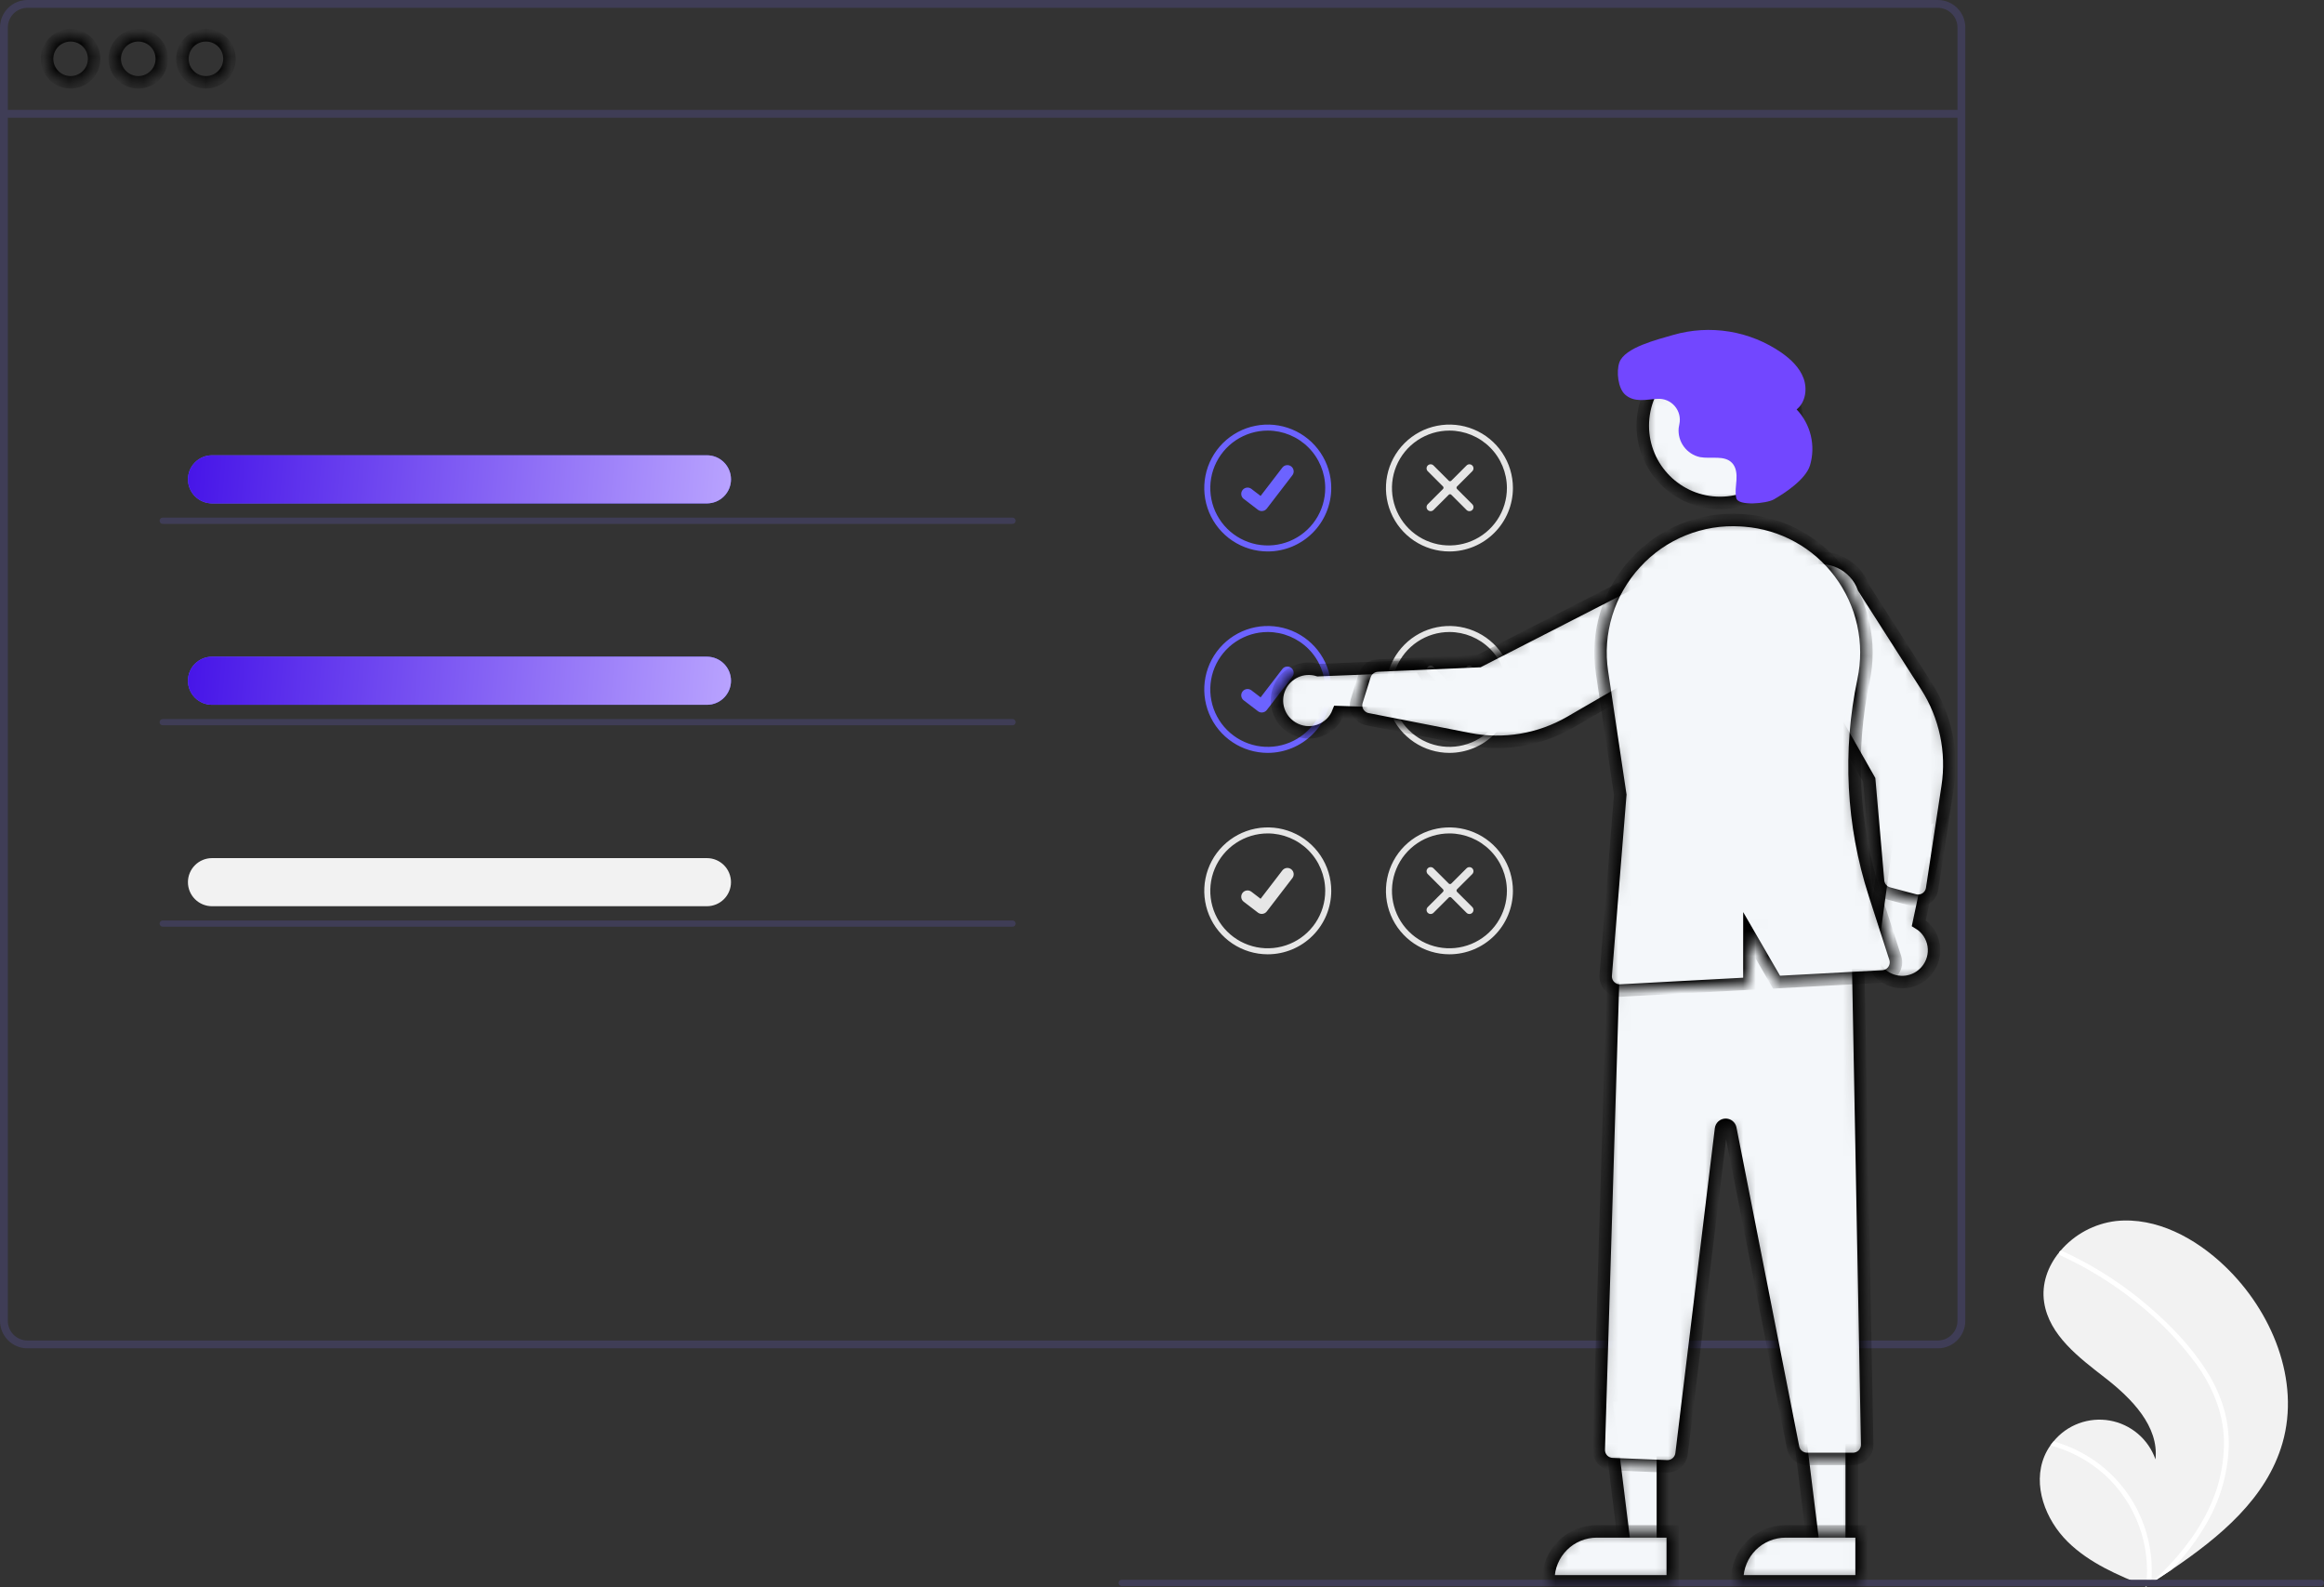 <svg width="186" height="127" viewBox="0 0 186 127" fill="none" xmlns="http://www.w3.org/2000/svg">
<rect x="0" y="0" width="186" height="127" fill="#333333" stroke="none"/>
<g clip-path="url(#clip0_0_972)">
<path d="M182.674 115.49C181.401 119.901 177.686 122.988 173.81 125.611C173.269 125.977 172.727 126.335 172.186 126.685C172.182 126.686 172.178 126.69 172.174 126.691C172.148 126.708 172.122 126.725 172.098 126.741C171.986 126.813 171.874 126.886 171.764 126.957L171.824 126.984C171.824 126.984 171.884 127.016 171.819 126.989C171.799 126.981 171.779 126.974 171.76 126.965C169.508 126.058 167.216 125.084 165.491 123.384C163.7 121.619 162.654 118.851 163.624 116.532C163.751 116.228 163.912 115.94 164.103 115.672C164.182 115.559 164.267 115.452 164.355 115.346C164.89 114.694 165.588 114.196 166.38 113.904C167.171 113.611 168.026 113.534 168.856 113.681C169.687 113.828 170.464 114.193 171.106 114.739C171.749 115.285 172.234 115.992 172.513 116.788C172.797 114.139 170.611 111.92 168.507 110.283C166.402 108.647 164.011 106.865 163.604 104.231C163.376 102.765 163.887 101.345 164.816 100.204C164.845 100.17 164.873 100.135 164.903 100.101C166.034 98.773 167.625 97.921 169.358 97.713C172.586 97.378 175.721 99.085 178.065 101.327C181.839 104.934 184.121 110.475 182.674 115.49Z" fill="#F2F2F2"/>
<path d="M176.608 109.721C177.227 110.684 177.703 111.732 178.019 112.832C178.287 113.815 178.406 114.833 178.373 115.851C178.286 117.947 177.698 119.991 176.656 121.812C175.871 123.193 174.915 124.47 173.81 125.611C173.269 125.978 172.727 126.336 172.186 126.685C172.182 126.687 172.178 126.69 172.174 126.692C172.148 126.708 172.122 126.725 172.098 126.742C171.986 126.814 171.874 126.886 171.764 126.957C171.764 126.957 171.884 127.016 171.819 126.99C171.799 126.981 171.779 126.974 171.76 126.966C171.961 125.313 171.764 123.636 171.183 122.075C170.602 120.514 169.656 119.114 168.422 117.994C167.186 116.891 165.706 116.095 164.104 115.672C164.182 115.56 164.267 115.452 164.355 115.347C164.974 115.52 165.576 115.748 166.155 116.027C168.224 117.02 169.918 118.652 170.987 120.681C171.946 122.524 172.358 124.602 172.176 126.671C172.269 126.587 172.362 126.502 172.451 126.417C174.162 124.823 175.682 122.994 176.711 120.883C177.603 119.095 178.042 117.115 177.988 115.118C177.904 112.94 177.035 110.923 175.778 109.167C174.4 107.293 172.772 105.617 170.939 104.184C169.092 102.706 167.071 101.46 164.921 100.472C164.872 100.45 164.834 100.409 164.815 100.36C164.795 100.31 164.796 100.254 164.816 100.205C164.83 100.16 164.862 100.123 164.903 100.102C164.924 100.093 164.948 100.089 164.971 100.089C164.994 100.09 165.017 100.097 165.037 100.108C165.303 100.23 165.566 100.354 165.828 100.483C168.006 101.558 170.042 102.9 171.889 104.477C173.673 105.997 175.353 107.733 176.608 109.721Z" fill="white"/>
<path d="M155.094 2.86066e-09H2.196C1.614 0.001 1.056 0.232 0.644 0.643C0.232 1.055 0.001 1.613 0 2.194V105.707C0.001 106.289 0.232 106.847 0.644 107.258C1.056 107.669 1.614 107.901 2.196 107.901H155.094C155.411 107.901 155.725 107.832 156.013 107.7C156.302 107.567 156.558 107.373 156.764 107.131C156.781 107.112 156.797 107.092 156.812 107.071C156.943 106.911 157.049 106.732 157.126 106.54C157.237 106.276 157.293 105.993 157.293 105.707V2.194C157.292 1.612 157.06 1.054 156.648 0.643C156.235 0.231 155.676 -2.96894e-05 155.094 2.86066e-09V2.86066e-09ZM156.665 105.707C156.666 106.013 156.575 106.312 156.406 106.568C156.255 106.792 156.051 106.975 155.811 107.101C155.59 107.216 155.343 107.275 155.094 107.275H2.196C1.78 107.274 1.382 107.109 1.087 106.815C0.793 106.521 0.628 106.123 0.627 105.707V2.194C0.628 1.779 0.793 1.38 1.087 1.086C1.382 0.792 1.78 0.627 2.196 0.627H155.094C155.51 0.627 155.909 0.792 156.204 1.086C156.499 1.38 156.665 1.778 156.665 2.194V105.707Z" fill="#3F3D56"/>
<path d="M156.978 8.795H0.313V9.423H156.978V8.795Z" fill="#3F3D56"/>
<mask id="path-5-inside-1_0_972" fill="white">
<path d="M5.65 6.587C6.691 6.587 7.534 5.745 7.534 4.705C7.534 3.666 6.691 2.823 5.65 2.823C4.61 2.823 3.766 3.666 3.766 4.705C3.766 5.745 4.61 6.587 5.65 6.587Z"/>
</mask>
<path d="M5.65 6.587C6.691 6.587 7.534 5.745 7.534 4.705C7.534 3.666 6.691 2.823 5.65 2.823C4.61 2.823 3.766 3.666 3.766 4.705C3.766 5.745 4.61 6.587 5.65 6.587Z" stroke="black" mask="url(#path-5-inside-1_0_972)"/>
<mask id="path-6-inside-2_0_972" fill="white">
<path d="M11.066 6.587C12.107 6.587 12.95 5.745 12.95 4.705C12.95 3.666 12.107 2.823 11.066 2.823C10.026 2.823 9.182 3.666 9.182 4.705C9.182 5.745 10.026 6.587 11.066 6.587Z"/>
</mask>
<path d="M11.066 6.587C12.107 6.587 12.95 5.745 12.95 4.705C12.95 3.666 12.107 2.823 11.066 2.823C10.026 2.823 9.182 3.666 9.182 4.705C9.182 5.745 10.026 6.587 11.066 6.587Z" stroke="black" mask="url(#path-6-inside-2_0_972)"/>
<mask id="path-7-inside-3_0_972" fill="white">
<path d="M16.482 6.587C17.522 6.587 18.366 5.745 18.366 4.705C18.366 3.666 17.522 2.823 16.482 2.823C15.441 2.823 14.598 3.666 14.598 4.705C14.598 5.745 15.441 6.587 16.482 6.587Z"/>
</mask>
<path d="M16.482 6.587C17.522 6.587 18.366 5.745 18.366 4.705C18.366 3.666 17.522 2.823 16.482 2.823C15.441 2.823 14.598 3.666 14.598 4.705C14.598 5.745 15.441 6.587 16.482 6.587Z" stroke="black" mask="url(#path-7-inside-3_0_972)"/>
<path d="M101.464 44.131C100.459 44.131 99.477 43.833 98.641 43.276C97.805 42.718 97.154 41.925 96.769 40.997C96.385 40.069 96.284 39.048 96.48 38.064C96.676 37.079 97.16 36.174 97.871 35.464C98.582 34.754 99.487 34.27 100.473 34.075C101.459 33.879 102.481 33.979 103.409 34.364C104.338 34.748 105.131 35.398 105.69 36.233C106.248 37.068 106.546 38.05 106.546 39.054C106.545 40.4 106.009 41.691 105.056 42.642C104.103 43.594 102.812 44.13 101.464 44.131V44.131ZM101.464 34.458C100.555 34.458 99.665 34.728 98.909 35.233C98.152 35.738 97.563 36.456 97.214 37.295C96.866 38.135 96.775 39.059 96.953 39.951C97.13 40.842 97.568 41.661 98.212 42.304C98.855 42.947 99.675 43.384 100.567 43.562C101.459 43.739 102.384 43.648 103.225 43.3C104.065 42.952 104.784 42.363 105.289 41.607C105.795 40.852 106.064 39.963 106.064 39.054C106.063 37.836 105.578 36.667 104.716 35.806C103.853 34.944 102.684 34.46 101.464 34.458V34.458Z" fill="#6C63FF"/>
<path d="M100.985 40.899C100.876 40.899 100.77 40.864 100.683 40.799L100.677 40.795L99.54 39.925C99.433 39.844 99.363 39.723 99.346 39.59C99.328 39.458 99.364 39.323 99.446 39.217C99.527 39.111 99.648 39.041 99.781 39.024C99.914 39.006 100.048 39.042 100.155 39.123L100.892 39.688L102.633 37.418C102.673 37.366 102.724 37.322 102.781 37.288C102.839 37.255 102.902 37.234 102.968 37.225C103.034 37.216 103.1 37.221 103.165 37.238C103.229 37.255 103.289 37.285 103.341 37.325L103.342 37.325L103.331 37.34L103.342 37.325C103.448 37.407 103.518 37.527 103.535 37.66C103.553 37.792 103.517 37.927 103.435 38.033L101.387 40.701C101.34 40.763 101.279 40.813 101.209 40.847C101.139 40.881 101.063 40.899 100.985 40.898L100.985 40.899Z" fill="#6C63FF"/>
<path d="M116.005 44.131C115 44.131 114.017 43.833 113.181 43.276C112.346 42.718 111.694 41.925 111.31 40.997C110.925 40.069 110.825 39.048 111.021 38.064C111.217 37.079 111.701 36.174 112.411 35.464C113.122 34.754 114.027 34.27 115.013 34.075C115.999 33.879 117.021 33.979 117.949 34.364C118.878 34.748 119.672 35.398 120.23 36.233C120.788 37.068 121.086 38.05 121.086 39.054C121.085 40.4 120.549 41.691 119.596 42.642C118.644 43.594 117.352 44.13 116.005 44.131V44.131ZM116.005 34.458C115.095 34.458 114.205 34.728 113.449 35.233C112.692 35.738 112.103 36.456 111.755 37.295C111.407 38.135 111.315 39.059 111.493 39.951C111.67 40.842 112.109 41.661 112.752 42.304C113.395 42.947 114.215 43.384 115.107 43.562C116 43.739 116.924 43.648 117.765 43.3C118.606 42.952 119.324 42.363 119.829 41.607C120.335 40.852 120.605 39.963 120.605 39.054C120.603 37.836 120.118 36.667 119.256 35.806C118.393 34.944 117.224 34.46 116.005 34.458V34.458Z" fill="#E6E6E6"/>
<path d="M117.834 40.811C117.773 40.872 117.69 40.906 117.604 40.906C117.518 40.906 117.435 40.872 117.374 40.811L116.154 39.593C116.127 39.566 116.09 39.55 116.052 39.55C116.014 39.55 115.977 39.566 115.949 39.593L114.73 40.811C114.669 40.872 114.586 40.906 114.5 40.906C114.414 40.906 114.331 40.872 114.27 40.811C114.209 40.75 114.175 40.667 114.175 40.581C114.175 40.495 114.209 40.412 114.27 40.351L115.489 39.133C115.517 39.106 115.532 39.069 115.532 39.031C115.532 38.992 115.517 38.956 115.489 38.928L114.27 37.71C114.209 37.649 114.175 37.566 114.175 37.48C114.175 37.394 114.209 37.311 114.27 37.25C114.331 37.19 114.414 37.155 114.5 37.155C114.586 37.155 114.669 37.19 114.73 37.25L115.949 38.469C115.977 38.496 116.013 38.511 116.052 38.511C116.09 38.511 116.127 38.496 116.154 38.469L117.374 37.251C117.435 37.19 117.517 37.155 117.604 37.155C117.69 37.155 117.773 37.19 117.834 37.251C117.895 37.311 117.929 37.394 117.929 37.48C117.929 37.566 117.895 37.649 117.834 37.71L116.614 38.928C116.587 38.956 116.572 38.992 116.572 39.031C116.572 39.069 116.587 39.106 116.614 39.133L117.834 40.352C117.895 40.412 117.929 40.495 117.929 40.581C117.929 40.667 117.895 40.75 117.834 40.811V40.811Z" fill="#E6E6E6"/>
<path d="M101.464 60.25C100.459 60.25 99.477 59.952 98.641 59.394C97.805 58.836 97.154 58.043 96.769 57.116C96.385 56.188 96.284 55.167 96.48 54.182C96.676 53.197 97.16 52.293 97.871 51.583C98.582 50.873 99.487 50.389 100.473 50.193C101.459 49.997 102.481 50.098 103.409 50.482C104.338 50.866 105.131 51.517 105.69 52.352C106.248 53.187 106.546 54.169 106.546 55.173C106.545 56.519 106.009 57.809 105.056 58.761C104.103 59.713 102.812 60.248 101.464 60.25V60.25ZM101.464 50.577C100.555 50.577 99.665 50.846 98.909 51.351C98.152 51.856 97.563 52.574 97.214 53.414C96.866 54.254 96.775 55.178 96.953 56.069C97.13 56.961 97.568 57.78 98.212 58.422C98.855 59.065 99.675 59.503 100.567 59.68C101.459 59.858 102.384 59.767 103.225 59.419C104.065 59.071 104.784 58.482 105.289 57.726C105.795 56.97 106.064 56.082 106.064 55.173C106.063 53.954 105.578 52.786 104.716 51.925C103.853 51.063 102.684 50.578 101.464 50.577V50.577Z" fill="#6C63FF"/>
<path d="M100.985 57.018C100.876 57.018 100.77 56.983 100.683 56.917L100.677 56.913L99.54 56.044C99.433 55.962 99.363 55.842 99.346 55.709C99.328 55.576 99.364 55.442 99.446 55.336C99.527 55.229 99.648 55.16 99.781 55.142C99.914 55.125 100.048 55.161 100.155 55.242L100.892 55.807L102.633 53.537C102.673 53.484 102.724 53.44 102.781 53.407C102.839 53.374 102.902 53.352 102.968 53.344C103.034 53.335 103.1 53.339 103.165 53.356C103.229 53.374 103.289 53.403 103.341 53.444L103.342 53.444L103.331 53.459L103.342 53.444C103.448 53.525 103.518 53.646 103.535 53.778C103.553 53.911 103.517 54.045 103.435 54.152L101.387 56.82C101.34 56.882 101.279 56.931 101.209 56.965C101.139 57 101.063 57.017 100.985 57.017L100.985 57.018Z" fill="#6C63FF"/>
<path d="M116.005 60.25C115 60.25 114.017 59.952 113.181 59.394C112.346 58.836 111.694 58.043 111.31 57.116C110.925 56.188 110.825 55.167 111.021 54.182C111.217 53.197 111.701 52.293 112.411 51.583C113.122 50.873 114.027 50.389 115.013 50.193C115.999 49.997 117.021 50.098 117.949 50.482C118.878 50.866 119.672 51.517 120.23 52.352C120.788 53.187 121.086 54.169 121.086 55.173C121.085 56.519 120.549 57.809 119.596 58.761C118.644 59.713 117.352 60.248 116.005 60.25ZM116.005 50.577C115.095 50.577 114.205 50.846 113.449 51.351C112.692 51.856 112.103 52.574 111.755 53.414C111.407 54.254 111.315 55.178 111.493 56.069C111.67 56.961 112.109 57.78 112.752 58.422C113.395 59.065 114.215 59.503 115.107 59.68C116 59.858 116.924 59.767 117.765 59.419C118.606 59.071 119.324 58.482 119.829 57.726C120.335 56.97 120.605 56.082 120.605 55.173C120.603 53.954 120.118 52.786 119.256 51.925C118.393 51.063 117.224 50.578 116.005 50.577V50.577Z" fill="#E6E6E6"/>
<path d="M117.834 56.929C117.773 56.99 117.69 57.024 117.604 57.024C117.517 57.024 117.435 56.99 117.374 56.929L116.154 55.711C116.127 55.684 116.09 55.669 116.052 55.669C116.013 55.669 115.977 55.684 115.949 55.711L114.73 56.929C114.669 56.99 114.586 57.024 114.5 57.024C114.414 57.024 114.331 56.99 114.27 56.929C114.209 56.868 114.175 56.785 114.175 56.699C114.175 56.613 114.209 56.531 114.27 56.469L115.489 55.251C115.516 55.224 115.532 55.187 115.532 55.149C115.532 55.111 115.516 55.074 115.489 55.047L114.27 53.828C114.209 53.767 114.175 53.685 114.175 53.598C114.175 53.512 114.209 53.429 114.27 53.369C114.331 53.308 114.414 53.273 114.5 53.273C114.586 53.273 114.669 53.308 114.73 53.369L115.949 54.587C115.976 54.614 116.013 54.629 116.052 54.629C116.09 54.629 116.127 54.614 116.154 54.587L117.374 53.369C117.435 53.308 117.517 53.273 117.604 53.273C117.69 53.273 117.773 53.308 117.834 53.369C117.895 53.43 117.929 53.512 117.929 53.599C117.929 53.685 117.895 53.767 117.834 53.828L116.614 55.047C116.587 55.074 116.572 55.111 116.572 55.149C116.572 55.187 116.587 55.224 116.614 55.251L117.834 56.47C117.895 56.531 117.929 56.613 117.929 56.699C117.929 56.785 117.895 56.868 117.834 56.929V56.929Z" fill="#E6E6E6"/>
<path d="M101.464 76.368C100.459 76.368 99.477 76.071 98.641 75.513C97.805 74.955 97.154 74.162 96.769 73.234C96.385 72.307 96.284 71.286 96.48 70.301C96.676 69.316 97.16 68.411 97.871 67.701C98.582 66.991 99.487 66.508 100.473 66.312C101.459 66.116 102.481 66.217 103.409 66.601C104.338 66.985 105.131 67.636 105.69 68.471C106.248 69.306 106.546 70.287 106.546 71.291C106.545 72.637 106.009 73.928 105.056 74.88C104.103 75.832 102.812 76.367 101.464 76.368V76.368ZM101.464 66.695C100.555 66.695 99.665 66.965 98.909 67.47C98.152 67.975 97.563 68.693 97.214 69.533C96.866 70.372 96.775 71.296 96.953 72.188C97.13 73.079 97.568 73.898 98.212 74.541C98.855 75.184 99.675 75.622 100.567 75.799C101.459 75.976 102.384 75.885 103.225 75.537C104.065 75.19 104.784 74.6 105.289 73.845C105.795 73.089 106.064 72.2 106.064 71.291C106.063 70.073 105.578 68.905 104.716 68.043C103.853 67.181 102.684 66.697 101.464 66.695V66.695Z" fill="#E6E6E6"/>
<path d="M100.985 73.136C100.876 73.136 100.77 73.101 100.683 73.036L100.677 73.032L99.54 72.162C99.433 72.081 99.363 71.961 99.346 71.828C99.328 71.695 99.364 71.561 99.446 71.454C99.527 71.348 99.648 71.278 99.781 71.261C99.914 71.243 100.048 71.279 100.155 71.361L100.892 71.925L102.633 69.656C102.673 69.603 102.724 69.559 102.781 69.526C102.839 69.493 102.902 69.471 102.968 69.462C103.034 69.454 103.1 69.458 103.165 69.475C103.229 69.492 103.289 69.522 103.341 69.562L103.342 69.562L103.331 69.577L103.342 69.562C103.448 69.644 103.518 69.764 103.535 69.897C103.553 70.03 103.517 70.164 103.435 70.27L101.387 72.939C101.34 73 101.279 73.05 101.209 73.084C101.139 73.118 101.063 73.136 100.985 73.136L100.985 73.136Z" fill="#E6E6E6"/>
<path d="M116.005 76.368C115 76.368 114.017 76.071 113.181 75.513C112.346 74.955 111.694 74.162 111.31 73.234C110.925 72.307 110.825 71.286 111.021 70.301C111.217 69.316 111.701 68.411 112.411 67.701C113.122 66.991 114.027 66.508 115.013 66.312C115.999 66.116 117.021 66.217 117.949 66.601C118.878 66.985 119.672 67.636 120.23 68.471C120.788 69.306 121.086 70.287 121.086 71.291C121.085 72.637 120.549 73.928 119.596 74.88C118.644 75.832 117.352 76.367 116.005 76.368ZM116.005 66.695C115.095 66.695 114.205 66.965 113.449 67.47C112.692 67.975 112.103 68.693 111.755 69.533C111.407 70.372 111.315 71.296 111.493 72.188C111.67 73.079 112.109 73.898 112.752 74.541C113.395 75.184 114.215 75.622 115.107 75.799C116 75.976 116.924 75.885 117.765 75.537C118.606 75.19 119.324 74.6 119.829 73.845C120.335 73.089 120.605 72.2 120.605 71.291C120.603 70.073 120.118 68.905 119.256 68.043C118.393 67.181 117.224 66.697 116.005 66.695V66.695Z" fill="#E6E6E6"/>
<path d="M117.834 73.048C117.773 73.109 117.69 73.143 117.604 73.143C117.517 73.143 117.435 73.109 117.374 73.048L116.154 71.829C116.127 71.802 116.09 71.787 116.052 71.787C116.013 71.787 115.977 71.802 115.949 71.829L114.73 73.048C114.669 73.109 114.586 73.143 114.5 73.143C114.414 73.143 114.331 73.109 114.27 73.048C114.209 72.987 114.175 72.904 114.175 72.818C114.175 72.732 114.209 72.649 114.27 72.588L115.489 71.37C115.516 71.343 115.532 71.306 115.532 71.267C115.532 71.229 115.516 71.192 115.489 71.165L114.27 69.947C114.209 69.886 114.175 69.803 114.175 69.717C114.175 69.631 114.209 69.548 114.27 69.487C114.331 69.426 114.414 69.392 114.5 69.392C114.586 69.392 114.669 69.426 114.73 69.487L115.949 70.706C115.976 70.733 116.013 70.748 116.052 70.748C116.09 70.748 116.127 70.733 116.154 70.706L117.374 69.487C117.435 69.427 117.517 69.392 117.604 69.393C117.69 69.393 117.772 69.427 117.833 69.488C117.894 69.549 117.928 69.631 117.928 69.717C117.929 69.803 117.894 69.886 117.834 69.947L116.614 71.165C116.587 71.192 116.572 71.229 116.572 71.268C116.572 71.306 116.587 71.343 116.614 71.37L117.834 72.588C117.895 72.649 117.929 72.732 117.929 72.818C117.929 72.904 117.895 72.987 117.834 73.048V73.048Z" fill="#E6E6E6"/>
<path d="M185.748 126.926H89.778C89.711 126.926 89.647 126.899 89.6 126.852C89.553 126.805 89.526 126.741 89.526 126.674C89.526 126.607 89.553 126.543 89.6 126.496C89.647 126.449 89.711 126.422 89.778 126.422H185.748C185.815 126.422 185.879 126.449 185.926 126.496C185.973 126.543 186 126.607 186 126.674C186 126.741 185.973 126.805 185.926 126.852C185.879 126.899 185.815 126.926 185.748 126.926Z" fill="#3F3D56"/>
<mask id="path-21-inside-4_0_972" fill="white">
<path d="M103.441 58.244C103.758 58.436 104.113 58.555 104.481 58.595C104.849 58.634 105.221 58.593 105.572 58.473C105.922 58.353 106.242 58.158 106.509 57.901C106.775 57.645 106.982 57.333 107.115 56.987L116.112 57.286L113.668 53.302L105.5 53.629C104.904 53.444 104.262 53.484 103.694 53.741C103.126 53.998 102.672 54.454 102.418 55.023C102.164 55.592 102.128 56.234 102.317 56.828C102.505 57.421 102.905 57.925 103.441 58.244V58.244Z"/>
</mask>
<path d="M103.441 58.244C103.758 58.436 104.113 58.555 104.481 58.595C104.849 58.634 105.221 58.593 105.572 58.473C105.922 58.353 106.242 58.158 106.509 57.901C106.775 57.645 106.982 57.333 107.115 56.987L116.112 57.286L113.668 53.302L105.5 53.629C104.904 53.444 104.262 53.484 103.694 53.741C103.126 53.998 102.672 54.454 102.418 55.023C102.164 55.592 102.128 56.234 102.317 56.828C102.505 57.421 102.905 57.925 103.441 58.244V58.244Z" fill="#F4F7FA" stroke="black" mask="url(#path-21-inside-4_0_972)"/>
<mask id="path-22-inside-5_0_972" fill="white">
<path d="M154.165 77.712C154.409 77.434 154.589 77.106 154.692 76.751C154.796 76.395 154.82 76.022 154.763 75.656C154.707 75.291 154.57 74.942 154.364 74.635C154.158 74.327 153.887 74.069 153.57 73.878L155.44 65.081L151.085 66.787L149.977 74.879C149.691 75.432 149.617 76.071 149.771 76.675C149.925 77.278 150.295 77.805 150.811 78.154C151.327 78.503 151.954 78.651 152.572 78.57C153.19 78.489 153.757 78.183 154.165 77.712V77.712Z"/>
</mask>
<path d="M154.165 77.712C154.409 77.434 154.589 77.106 154.692 76.751C154.796 76.395 154.82 76.022 154.763 75.656C154.707 75.291 154.57 74.942 154.364 74.635C154.158 74.327 153.887 74.069 153.57 73.878L155.44 65.081L151.085 66.787L149.977 74.879C149.691 75.432 149.617 76.071 149.771 76.675C149.925 77.278 150.295 77.805 150.811 78.154C151.327 78.503 151.954 78.651 152.572 78.57C153.19 78.489 153.757 78.183 154.165 77.712V77.712Z" fill="#F4F7FA" stroke="black" mask="url(#path-22-inside-5_0_972)"/>
<mask id="path-23-inside-6_0_972" fill="white">
<path d="M133.091 123.558L130.003 123.558L128.534 111.657L133.091 111.657L133.091 123.558Z"/>
</mask>
<path d="M133.091 123.558L130.003 123.558L128.534 111.657L133.091 111.657L133.091 123.558Z" fill="#F4F7FA" stroke="black" mask="url(#path-23-inside-6_0_972)"/>
<mask id="path-24-inside-7_0_972" fill="white">
<path d="M133.878 126.549L123.921 126.549V126.423C123.921 125.914 124.021 125.411 124.216 124.941C124.411 124.471 124.696 124.044 125.056 123.685C125.416 123.325 125.843 123.04 126.313 122.846C126.784 122.651 127.288 122.551 127.797 122.551H127.797L133.878 122.551L133.878 126.549Z"/>
</mask>
<path d="M133.878 126.549L123.921 126.549V126.423C123.921 125.914 124.021 125.411 124.216 124.941C124.411 124.471 124.696 124.044 125.056 123.685C125.416 123.325 125.843 123.04 126.313 122.846C126.784 122.651 127.288 122.551 127.797 122.551H127.797L133.878 122.551L133.878 126.549Z" fill="#F4F7FA" stroke="black" mask="url(#path-24-inside-7_0_972)"/>
<mask id="path-25-inside-8_0_972" fill="white">
<path d="M148.204 123.558L145.116 123.558L143.647 111.657L148.205 111.657L148.204 123.558Z"/>
</mask>
<path d="M148.204 123.558L145.116 123.558L143.647 111.657L148.205 111.657L148.204 123.558Z" fill="#F4F7FA" stroke="black" mask="url(#path-25-inside-8_0_972)"/>
<mask id="path-26-inside-9_0_972" fill="white">
<path d="M148.992 126.549L139.034 126.549V126.423C139.034 125.914 139.135 125.411 139.329 124.941C139.524 124.471 139.81 124.044 140.169 123.685C140.529 123.325 140.957 123.04 141.427 122.846C141.897 122.651 142.401 122.551 142.91 122.551H142.91L148.992 122.551L148.992 126.549Z"/>
</mask>
<path d="M148.992 126.549L139.034 126.549V126.423C139.034 125.914 139.135 125.411 139.329 124.941C139.524 124.471 139.81 124.044 140.169 123.685C140.529 123.325 140.957 123.04 141.427 122.846C141.897 122.651 142.401 122.551 142.91 122.551H142.91L148.992 122.551L148.992 126.549Z" fill="#F4F7FA" stroke="black" mask="url(#path-26-inside-9_0_972)"/>
<mask id="path-27-inside-10_0_972" fill="white">
<path d="M133.412 117.344L129.041 117.169C128.743 117.156 128.462 117.027 128.258 116.809C128.055 116.59 127.945 116.301 127.953 116.003L129.185 75.642L129.265 75.613C136.927 72.844 143.265 73.054 148.642 76.252L148.702 76.288L149.44 115.598C149.443 115.748 149.416 115.898 149.36 116.038C149.304 116.178 149.221 116.305 149.116 116.413C149.01 116.52 148.884 116.605 148.746 116.664C148.607 116.722 148.457 116.752 148.307 116.752H144.621C144.358 116.751 144.104 116.66 143.901 116.493C143.698 116.327 143.559 116.095 143.508 115.838L138.487 90.317C138.47 90.229 138.421 90.15 138.351 90.094C138.28 90.038 138.192 90.01 138.102 90.013C138.012 90.016 137.927 90.051 137.86 90.112C137.794 90.173 137.752 90.256 137.741 90.345L134.583 116.349C134.548 116.623 134.415 116.875 134.208 117.058C134.001 117.242 133.734 117.343 133.457 117.345C133.442 117.345 133.427 117.344 133.412 117.344Z"/>
</mask>
<path d="M133.412 117.344L129.041 117.169C128.743 117.156 128.462 117.027 128.258 116.809C128.055 116.59 127.945 116.301 127.953 116.003L129.185 75.642L129.265 75.613C136.927 72.844 143.265 73.054 148.642 76.252L148.702 76.288L149.44 115.598C149.443 115.748 149.416 115.898 149.36 116.038C149.304 116.178 149.221 116.305 149.116 116.413C149.01 116.52 148.884 116.605 148.746 116.664C148.607 116.722 148.457 116.752 148.307 116.752H144.621C144.358 116.751 144.104 116.66 143.901 116.493C143.698 116.327 143.559 116.095 143.508 115.838L138.487 90.317C138.47 90.229 138.421 90.15 138.351 90.094C138.28 90.038 138.192 90.01 138.102 90.013C138.012 90.016 137.927 90.051 137.86 90.112C137.794 90.173 137.752 90.256 137.741 90.345L134.583 116.349C134.548 116.623 134.415 116.875 134.208 117.058C134.001 117.242 133.734 117.343 133.457 117.345C133.442 117.345 133.427 117.344 133.412 117.344Z" fill="#F4F7FA" stroke="black" mask="url(#path-27-inside-10_0_972)"/>
<mask id="path-28-inside-11_0_972" fill="white">
<path d="M137.665 40.247C141.082 40.247 143.852 37.48 143.852 34.066C143.852 30.652 141.082 27.885 137.665 27.885C134.249 27.885 131.479 30.652 131.479 34.066C131.479 37.48 134.249 40.247 137.665 40.247Z"/>
</mask>
<path d="M137.665 40.247C141.082 40.247 143.852 37.48 143.852 34.066C143.852 30.652 141.082 27.885 137.665 27.885C134.249 27.885 131.479 30.652 131.479 34.066C131.479 37.48 134.249 40.247 137.665 40.247Z" fill="#F4F7FA" stroke="black" mask="url(#path-28-inside-11_0_972)"/>
<mask id="path-29-inside-12_0_972" fill="white">
<path d="M108.58 56.783C108.511 56.563 108.511 56.328 108.58 56.108L109.221 54.056C109.291 53.834 109.427 53.639 109.612 53.497C109.796 53.355 110.02 53.273 110.253 53.262L118.37 52.903L131.538 46.159C131.995 46.013 132.477 45.959 132.955 45.999C133.433 46.039 133.899 46.173 134.325 46.393C134.752 46.614 135.13 46.915 135.44 47.282C135.749 47.648 135.984 48.072 136.129 48.529C136.274 48.986 136.328 49.467 136.287 49.945C136.247 50.423 136.112 50.888 135.891 51.313C135.67 51.739 135.367 52.117 135 52.426C134.633 52.735 134.208 52.968 133.751 53.113L125.681 57.789C123.232 59.209 120.35 59.692 117.571 59.147L109.444 57.556C109.288 57.526 109.14 57.463 109.01 57.371C108.879 57.279 108.77 57.161 108.688 57.025C108.643 56.949 108.607 56.868 108.58 56.783Z"/>
</mask>
<path d="M108.58 56.783C108.511 56.563 108.511 56.328 108.58 56.108L109.221 54.056C109.291 53.834 109.427 53.639 109.612 53.497C109.796 53.355 110.02 53.273 110.253 53.262L118.37 52.903L131.538 46.159C131.995 46.013 132.477 45.959 132.955 45.999C133.433 46.039 133.899 46.173 134.325 46.393C134.752 46.614 135.13 46.915 135.44 47.282C135.749 47.648 135.984 48.072 136.129 48.529C136.274 48.986 136.328 49.467 136.287 49.945C136.247 50.423 136.112 50.888 135.891 51.313C135.67 51.739 135.367 52.117 135 52.426C134.633 52.735 134.208 52.968 133.751 53.113L125.681 57.789C123.232 59.209 120.35 59.692 117.571 59.147L109.444 57.556C109.288 57.526 109.14 57.463 109.01 57.371C108.879 57.279 108.77 57.161 108.688 57.025C108.643 56.949 108.607 56.868 108.58 56.783Z" fill="#F4F7FA" stroke="black" mask="url(#path-29-inside-12_0_972)"/>
<mask id="path-30-inside-13_0_972" fill="white">
<path d="M153.901 72.017C153.684 72.096 153.448 72.106 153.225 72.047L151.146 71.494C150.921 71.434 150.72 71.306 150.57 71.128C150.42 70.95 150.329 70.73 150.308 70.498L149.603 62.411L142.298 49.554C142.133 49.104 142.058 48.626 142.078 48.147C142.098 47.668 142.212 47.197 142.414 46.763C142.616 46.328 142.901 45.937 143.255 45.612C143.608 45.288 144.022 45.036 144.473 44.871C144.923 44.707 145.402 44.632 145.882 44.653C146.361 44.673 146.832 44.788 147.267 44.99C147.702 45.192 148.093 45.478 148.417 45.832C148.742 46.185 148.993 46.599 149.157 47.049L154.178 54.905C155.702 57.289 156.307 60.146 155.881 62.942L154.637 71.122C154.613 71.28 154.556 71.43 154.47 71.564C154.384 71.698 154.271 71.812 154.138 71.899C154.064 71.948 153.984 71.987 153.901 72.017V72.017Z"/>
</mask>
<path d="M153.901 72.017C153.684 72.096 153.448 72.106 153.225 72.047L151.146 71.494C150.921 71.434 150.72 71.306 150.57 71.128C150.42 70.95 150.329 70.73 150.308 70.498L149.603 62.411L142.298 49.554C142.133 49.104 142.058 48.626 142.078 48.147C142.098 47.668 142.212 47.197 142.414 46.763C142.616 46.328 142.901 45.937 143.255 45.612C143.608 45.288 144.022 45.036 144.473 44.871C144.923 44.707 145.402 44.632 145.882 44.653C146.361 44.673 146.832 44.788 147.267 44.99C147.702 45.192 148.093 45.478 148.417 45.832C148.742 46.185 148.993 46.599 149.157 47.049L154.178 54.905C155.702 57.289 156.307 60.146 155.881 62.942L154.637 71.122C154.613 71.28 154.556 71.43 154.47 71.564C154.384 71.698 154.271 71.812 154.138 71.899C154.064 71.948 153.984 71.987 153.901 72.017V72.017Z" fill="#F4F7FA" stroke="black" mask="url(#path-30-inside-13_0_972)"/>
<mask id="path-31-inside-14_0_972" fill="white">
<path d="M130.898 45.043C131.961 43.878 133.272 42.967 134.734 42.377C136.196 41.786 137.772 41.531 139.346 41.63C139.449 41.637 139.552 41.644 139.655 41.652H139.655C141.147 41.77 142.596 42.204 143.906 42.927C145.217 43.649 146.357 44.643 147.252 45.841C148.162 47.056 148.802 48.451 149.129 49.933C149.455 51.415 149.462 52.949 149.148 54.434C147.948 60.107 148.252 65.995 150.028 71.516L151.688 76.664C151.741 76.829 151.756 77.004 151.731 77.176C151.705 77.347 151.641 77.511 151.543 77.653C151.444 77.796 151.315 77.915 151.163 77.999C151.012 78.084 150.843 78.133 150.67 78.142L142.185 78.598L140.014 74.851V78.714L129.701 79.268C129.68 79.269 129.66 79.27 129.64 79.27C129.483 79.27 129.328 79.237 129.185 79.175C129.042 79.112 128.913 79.02 128.807 78.905C128.701 78.79 128.62 78.655 128.569 78.507C128.518 78.359 128.498 78.203 128.51 78.047L129.676 63.606L128.214 53.798C127.977 52.231 128.096 50.631 128.56 49.116C129.025 47.6 129.824 46.208 130.898 45.043V45.043Z"/>
</mask>
<path d="M130.898 45.043C131.961 43.878 133.272 42.967 134.734 42.377C136.196 41.786 137.772 41.531 139.346 41.63C139.449 41.637 139.552 41.644 139.655 41.652H139.655C141.147 41.77 142.596 42.204 143.906 42.927C145.217 43.649 146.357 44.643 147.252 45.841C148.162 47.056 148.802 48.451 149.129 49.933C149.455 51.415 149.462 52.949 149.148 54.434C147.948 60.107 148.252 65.995 150.028 71.516L151.688 76.664C151.741 76.829 151.756 77.004 151.731 77.176C151.705 77.347 151.641 77.511 151.543 77.653C151.444 77.796 151.315 77.915 151.163 77.999C151.012 78.084 150.843 78.133 150.67 78.142L142.185 78.598L140.014 74.851V78.714L129.701 79.268C129.68 79.269 129.66 79.27 129.64 79.27C129.483 79.27 129.328 79.237 129.185 79.175C129.042 79.112 128.913 79.02 128.807 78.905C128.701 78.79 128.62 78.655 128.569 78.507C128.518 78.359 128.498 78.203 128.51 78.047L129.676 63.606L128.214 53.798C127.977 52.231 128.096 50.631 128.56 49.116C129.025 47.6 129.824 46.208 130.898 45.043V45.043Z" fill="#F4F7FA" stroke="black" mask="url(#path-31-inside-14_0_972)"/>
<path d="M141.965 39.967C141.392 40.296 139.128 40.514 138.967 39.874L138.963 39.86C138.851 39.391 138.944 38.901 138.976 38.42C139.009 37.938 138.962 37.41 138.633 37.056C138.022 36.396 136.934 36.746 136.049 36.579C135.531 36.464 135.073 36.163 134.761 35.735C134.448 35.306 134.303 34.779 134.352 34.251C134.364 34.151 134.384 34.05 134.406 33.95C134.462 33.697 134.457 33.434 134.394 33.182C134.33 32.93 134.209 32.697 134.04 32.5C133.871 32.303 133.659 32.148 133.419 32.046C133.18 31.945 132.921 31.901 132.661 31.916C131.768 31.968 130.803 32.238 130.064 31.577C129.492 31.065 129.352 29.734 129.603 29.009C130.026 27.792 132.73 27.154 133.911 26.804C135.372 26.383 136.908 26.291 138.408 26.537C139.908 26.783 141.335 27.36 142.584 28.226C143.33 28.751 144.026 29.411 144.344 30.266C144.662 31.12 144.509 32.199 143.792 32.763C144.348 33.35 144.739 34.074 144.927 34.86C145.114 35.647 145.092 36.469 144.862 37.244C144.507 38.384 142.818 39.477 141.965 39.967Z" fill="#7247FF"/>
<path d="M56.58 40.284H16.968C16.457 40.283 15.968 40.08 15.607 39.719C15.246 39.358 15.043 38.869 15.043 38.359C15.043 37.849 15.246 37.36 15.607 36.999C15.968 36.638 16.457 36.435 16.968 36.435H56.58C57.09 36.435 57.58 36.638 57.941 36.999C58.301 37.36 58.504 37.849 58.504 38.359C58.504 38.869 58.301 39.358 57.941 39.719C57.58 40.08 57.09 40.283 56.58 40.284Z" fill="#6C63FF"/>
<path d="M56.58 40.284H16.968C16.457 40.283 15.968 40.08 15.607 39.719C15.246 39.358 15.043 38.869 15.043 38.359C15.043 37.849 15.246 37.36 15.607 36.999C15.968 36.638 16.457 36.435 16.968 36.435H56.58C57.09 36.435 57.58 36.638 57.941 36.999C58.301 37.36 58.504 37.849 58.504 38.359C58.504 38.869 58.301 39.358 57.941 39.719C57.58 40.08 57.09 40.283 56.58 40.284Z" fill="url(#paint0_linear_0_972)"/>
<path d="M81.036 41.925H13.026C12.959 41.925 12.895 41.899 12.848 41.852C12.801 41.804 12.774 41.74 12.774 41.673C12.774 41.607 12.801 41.543 12.848 41.496C12.895 41.448 12.959 41.422 13.026 41.422H81.036C81.103 41.422 81.167 41.448 81.214 41.496C81.261 41.543 81.288 41.607 81.288 41.673C81.288 41.74 81.261 41.804 81.214 41.852C81.167 41.899 81.103 41.925 81.036 41.925Z" fill="#3F3D56"/>
<path d="M56.58 56.402H16.968C16.457 56.402 15.967 56.2 15.605 55.839C15.244 55.478 15.041 54.988 15.041 54.478C15.041 53.967 15.244 53.478 15.605 53.117C15.967 52.756 16.457 52.553 16.968 52.553H56.58C57.09 52.554 57.58 52.757 57.941 53.118C58.301 53.479 58.504 53.968 58.504 54.478C58.504 54.988 58.301 55.477 57.941 55.838C57.58 56.199 57.09 56.402 56.58 56.402Z" fill="#6C63FF"/>
<path d="M56.58 56.402H16.968C16.457 56.402 15.967 56.2 15.605 55.839C15.244 55.478 15.041 54.988 15.041 54.478C15.041 53.967 15.244 53.478 15.605 53.117C15.967 52.756 16.457 52.553 16.968 52.553H56.58C57.09 52.554 57.58 52.757 57.941 53.118C58.301 53.479 58.504 53.968 58.504 54.478C58.504 54.988 58.301 55.477 57.941 55.838C57.58 56.199 57.09 56.402 56.58 56.402Z" fill="url(#paint1_linear_0_972)"/>
<path d="M81.036 58.044H13.026C12.959 58.044 12.895 58.017 12.848 57.97C12.801 57.923 12.774 57.859 12.774 57.792C12.774 57.725 12.801 57.661 12.848 57.614C12.895 57.567 12.959 57.541 13.026 57.541H81.036C81.103 57.541 81.167 57.567 81.214 57.614C81.261 57.661 81.288 57.725 81.288 57.792C81.288 57.859 81.261 57.923 81.214 57.97C81.167 58.017 81.103 58.044 81.036 58.044Z" fill="#3F3D56"/>
<path d="M56.58 72.521H16.968C16.457 72.521 15.967 72.318 15.605 71.957C15.244 71.597 15.041 71.107 15.041 70.597C15.041 70.086 15.244 69.597 15.605 69.236C15.967 68.875 16.457 68.672 16.968 68.672H56.58C57.09 68.672 57.58 68.876 57.941 69.236C58.301 69.597 58.504 70.086 58.504 70.597C58.504 71.106 58.301 71.596 57.941 71.957C57.58 72.317 57.09 72.52 56.58 72.521Z" fill="#F2F2F2"/>
<path d="M81.036 74.162H13.026C12.959 74.162 12.895 74.136 12.848 74.089C12.801 74.042 12.774 73.978 12.774 73.911C12.774 73.844 12.801 73.78 12.848 73.733C12.895 73.686 12.959 73.659 13.026 73.659H81.036C81.103 73.659 81.167 73.686 81.214 73.733C81.261 73.78 81.288 73.844 81.288 73.911C81.288 73.978 81.261 74.042 81.214 74.089C81.167 74.136 81.103 74.162 81.036 74.162Z" fill="#3F3D56"/>
</g>
<defs>
<linearGradient id="paint0_linear_0_972" x1="14.809" y1="36.623" x2="59.827" y2="40.187" gradientUnits="userSpaceOnUse">
<stop stop-color="#4614E8"/>
<stop offset="1" stop-color="#BCA7FF"/>
</linearGradient>
<linearGradient id="paint1_linear_0_972" x1="14.807" y1="52.742" x2="59.827" y2="56.306" gradientUnits="userSpaceOnUse">
<stop stop-color="#4614E8"/>
<stop offset="1" stop-color="#BCA7FF"/>
</linearGradient>
<clipPath id="clip0_0_972">
<rect width="186" height="127" fill="white"/>
</clipPath>
</defs>
</svg>
